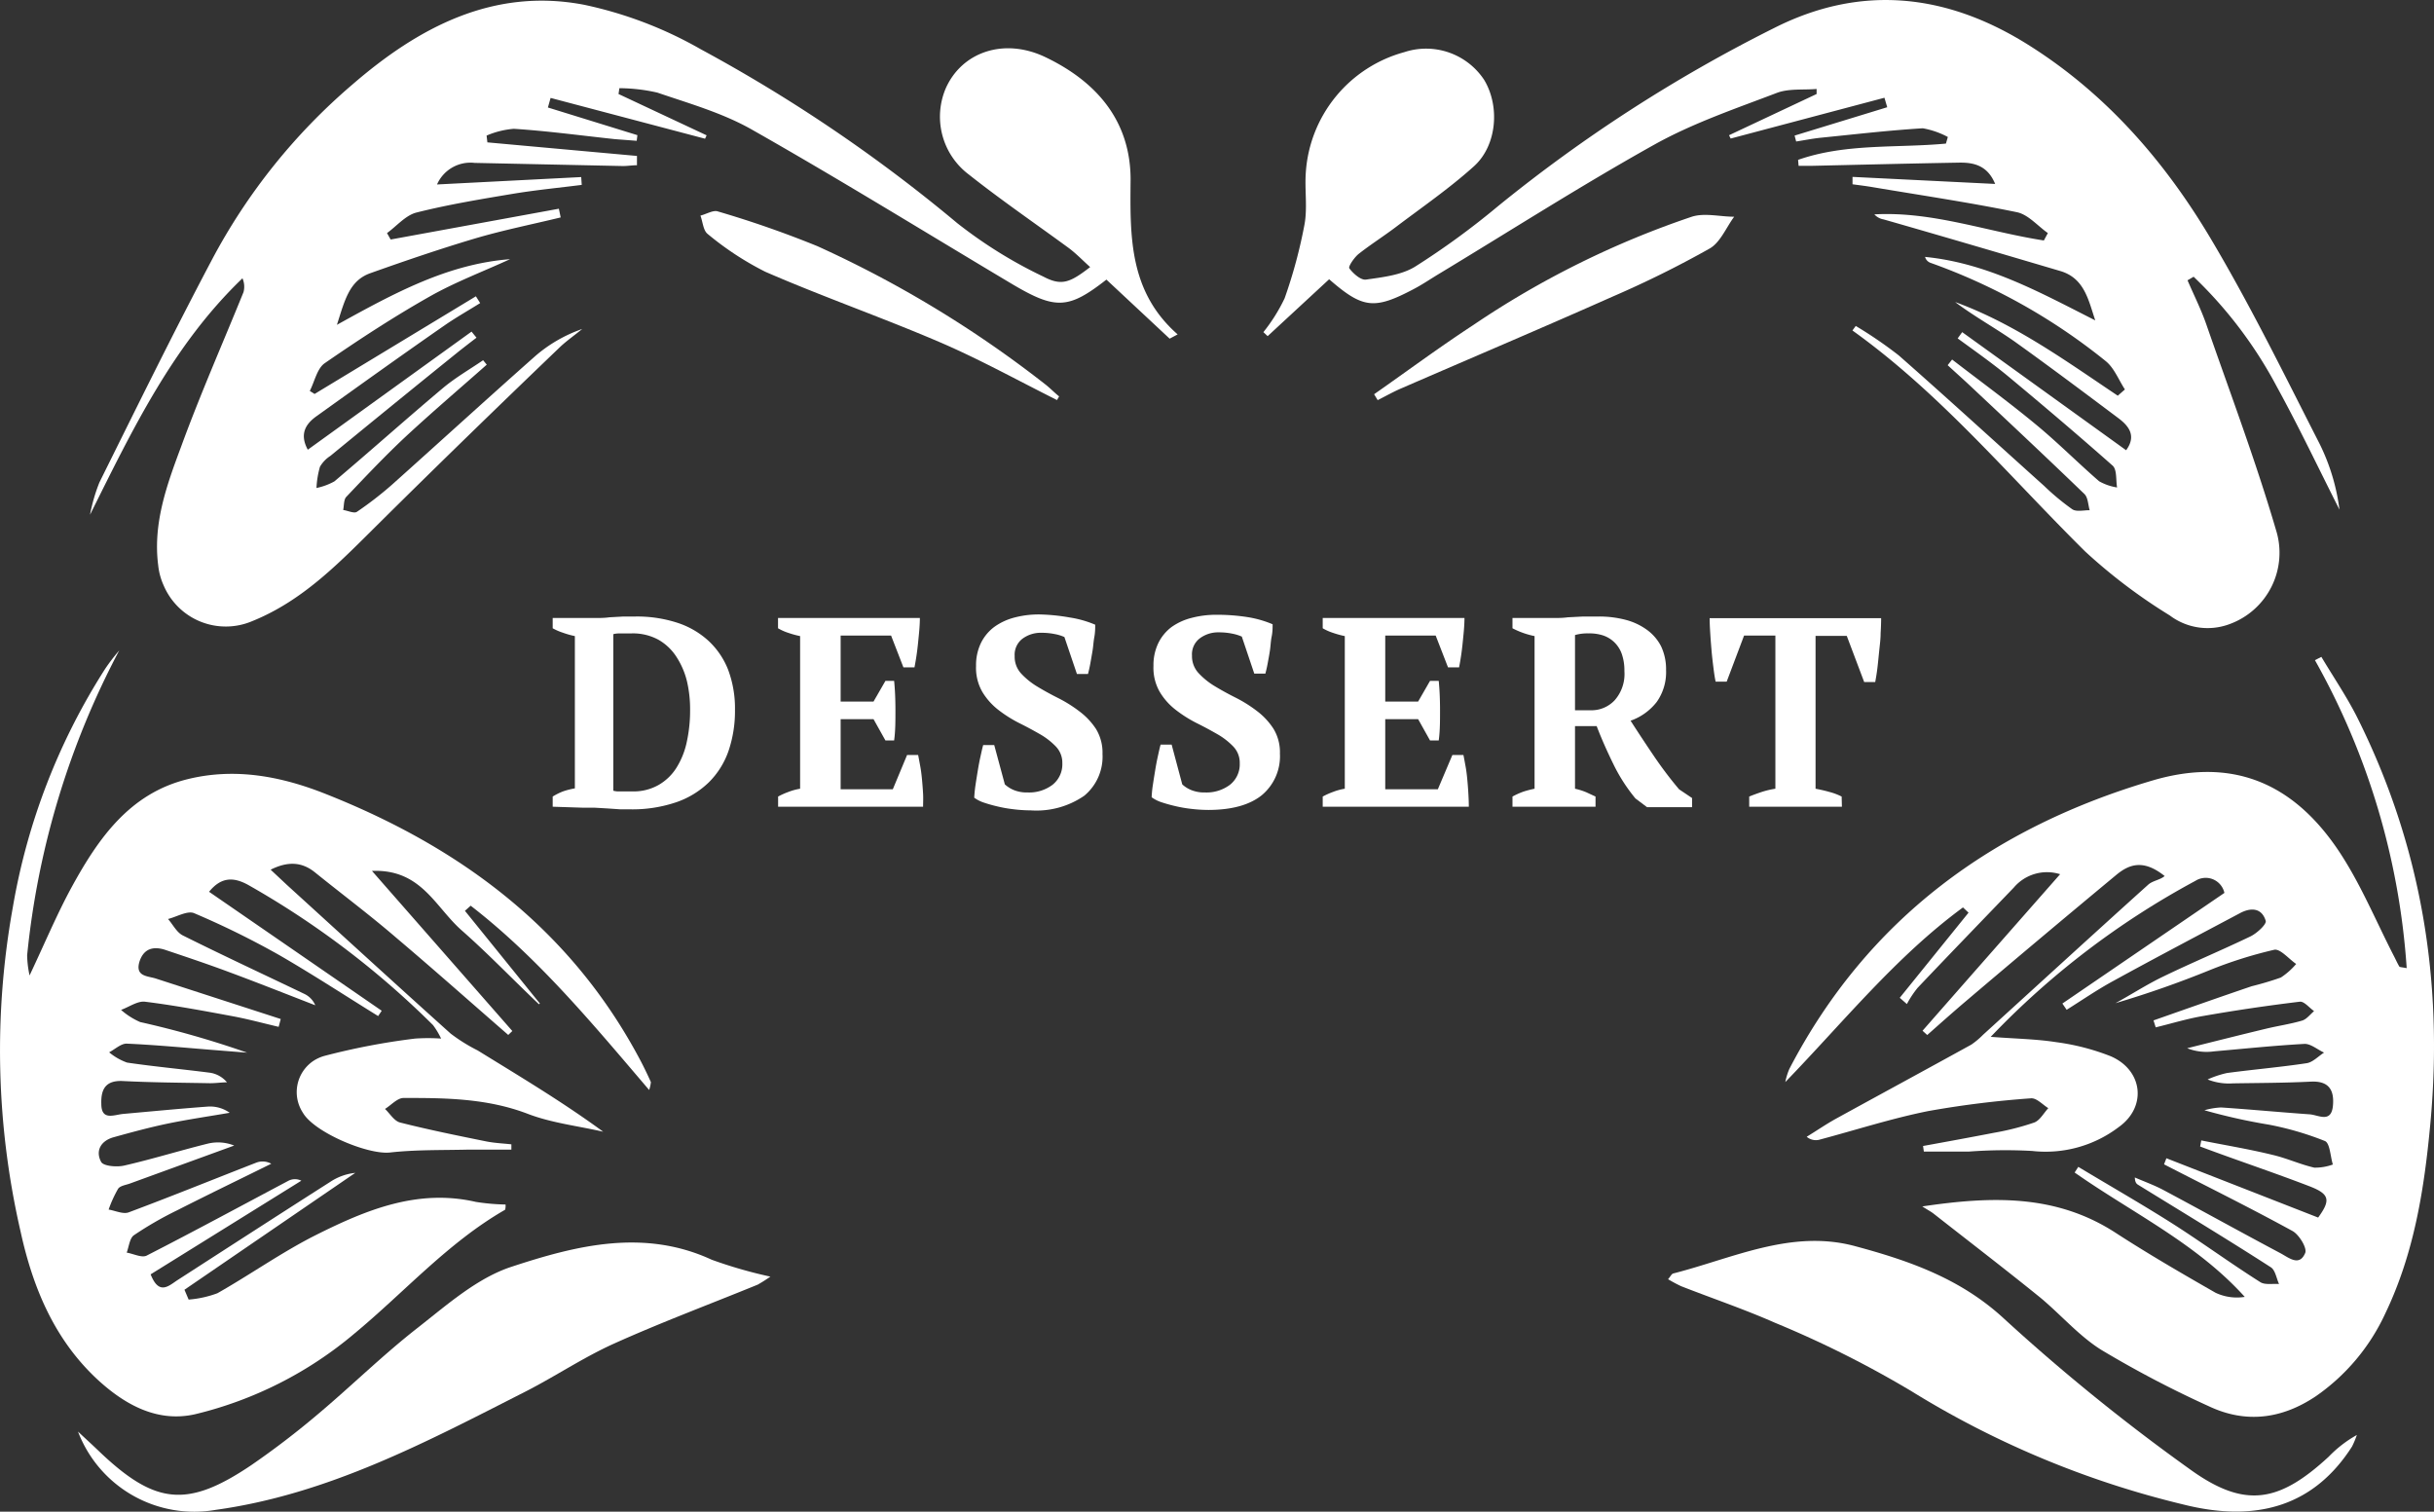 <svg id="Layer_1" data-name="Layer 1" xmlns="http://www.w3.org/2000/svg" width="279.87" height="173.82" viewBox="0 0 279.87 173.82"><rect x="0" y="0" width="279.87" height="173.82" fill="#333333" stroke="none"/><defs><style>.cls-1{fill:#fff;}</style></defs><title>Artboard 1</title><path class="cls-1" d="M205.28,124.42a7.43,7.43,0,0,1,.47-1.52c9-17.29,23.47-27.78,41.8-33.17,9-2.64,16,.16,21.29,8,2.53,3.76,4.27,8,6.37,12.1.23.43.42.88.67,1.3.06.09.3.08.85.19a83.64,83.64,0,0,0-10.55-35.41l.74-.38c1.39,2.33,2.93,4.59,4.14,7,7.34,14.69,9.9,30.25,8.4,46.56-.7,7.58-1.85,15-5.22,22a23.59,23.59,0,0,1-7.95,9.45c-3.9,2.62-8.06,3.17-12.32,1.15a122.05,122.05,0,0,1-12.36-6.48c-2.56-1.6-4.6-4-7-6-4.05-3.28-8.19-6.45-12.29-9.67-.3-.23-.65-.41-1.29-.82,8-1.19,15.35-1.41,22.18,3,3.76,2.44,7.65,4.7,11.55,6.93a5.76,5.76,0,0,0,3.35.47c-5.55-6.16-13-9.69-19.56-14.3l.42-.65c3.64,2.19,7.33,4.3,10.92,6.58,3.36,2.15,6.59,4.51,10,6.67.54.35,1.43.16,2.16.22-.3-.66-.43-1.61-.95-1.93-5-3.22-10.15-6.33-15.24-9.47-.2-.12-.37-.28-.39-.85,1.11.48,2.25.89,3.3,1.45,4.48,2.39,8.91,4.85,13.39,7.23,1,.52,2.22,1.62,2.9,0,.24-.56-.7-2.11-1.47-2.53-4.86-2.66-9.83-5.12-14.76-7.66l.27-.7L266.55,140c1.45-2,1.34-2.7-1-3.6-4.16-1.6-8.38-3-12.57-4.57l.13-.7c2.74.55,5.51,1,8.23,1.67,1.62.38,3.15,1.09,4.77,1.46a5.93,5.93,0,0,0,2.13-.36c-.29-.93-.33-2.45-.91-2.7a35.1,35.1,0,0,0-6.43-1.88,67,67,0,0,1-7.43-1.66,8.38,8.38,0,0,1,1.92-.32c3.4.23,6.79.55,10.19.79,1,.07,2.48,1.06,2.67-1,.16-1.76-.44-2.86-2.53-2.76-3,.15-6,.15-9,.2a6.58,6.58,0,0,1-2.88-.45,11.57,11.57,0,0,1,2.22-.74c3.05-.41,6.13-.67,9.17-1.13.71-.11,1.34-.8,2-1.22-.74-.33-1.5-1-2.22-1-3.49.19-7,.56-10.45.86a6.07,6.07,0,0,1-3.07-.36c3-.75,6.05-1.52,9.09-2.25,1.37-.33,2.78-.53,4.13-.93.52-.16.92-.71,1.37-1.09-.55-.38-1.14-1.14-1.64-1.08q-5.56.67-11.1,1.64c-1.84.31-3.65.87-5.47,1.31l-.25-.8c3.76-1.32,7.52-2.65,11.29-3.93,1.13-.28,2.25-.61,3.35-1a8.17,8.17,0,0,0,1.76-1.56c-.85-.58-1.83-1.78-2.53-1.63a49.89,49.89,0,0,0-7.36,2.32q-5.35,2.18-10.89,3.82c1.84-1,3.63-2.17,5.53-3.08,3.29-1.59,6.67-3,10-4.6.74-.36,1.87-1.4,1.75-1.79-.47-1.55-1.78-1.53-3-.86-4.84,2.57-9.69,5.12-14.5,7.76-1.85,1-3.6,2.21-5.39,3.33l-.49-.72,18.63-12.72a2.2,2.2,0,0,0-2.62-1.68h0a2.09,2.09,0,0,0-.71.29,94.23,94.23,0,0,0-23.54,17.94c2.86.22,5.22.25,7.52.61a26.48,26.48,0,0,1,6.25,1.61c3.72,1.58,4.24,5.83.93,8.17a13.89,13.89,0,0,1-9.94,2.73,56.43,56.43,0,0,0-7.24.07h-5.21l-.09-.64c2.74-.5,5.49-1,8.22-1.53a30,30,0,0,0,4.57-1.17c.65-.25,1.08-1.08,1.61-1.65-.65-.4-1.35-1.19-2-1.13a111.75,111.75,0,0,0-11.83,1.47c-4.23.85-8.36,2.19-12.54,3.3a1.64,1.64,0,0,1-1.41-.35c1.13-.69,2.23-1.45,3.39-2.09,5.17-2.84,10.36-5.65,15.53-8.5A8.94,8.94,0,0,0,228,119c6.33-5.76,12.64-11.54,19-17.27.52-.47,1.39-.55,1.9-1-2.5-2-4.14-1.32-5.61-.09q-8.64,7.17-17.21,14.45c-1.51,1.28-3,2.61-4.48,3.92l-.54-.49c5.2-5.93,10.41-11.85,15.82-18a5,5,0,0,0-5.32,1.53c-3.69,3.84-7.4,7.67-11.07,11.54a11.52,11.52,0,0,0-1.23,1.86l-.82-.72,7.91-9.79-.64-.6C218,110,212,117.48,205.28,124.42Z"/><path class="cls-1" d="M13.71,74.79A95,95,0,0,0,3.12,109.85a12,12,0,0,0,.28,2.31c1.76-3.72,3.15-7.06,4.87-10.21,3.05-5.56,6.65-10.73,13.31-12.36,5.43-1.34,10.75-.34,15.89,1.71,15.65,6.2,28.35,15.7,36.29,30.87q.57,1.11,1.08,2.25a3.72,3.72,0,0,1-.2.91c-6.52-7.64-12.77-15.2-20.52-21.19l-.66.59,8.62,10.66-.11.08c-3-2.84-5.81-5.79-8.88-8.49s-4.65-7.07-10.32-6.84l16.14,18.41-.47.45c-4.3-3.74-8.57-7.53-12.92-11.21-3-2.58-6.23-5-9.34-7.51-1.46-1.16-3.06-1.28-5.06-.28L33,101.76c6.26,5.7,12.51,11.42,18.81,17.08a19.51,19.51,0,0,0,3.11,1.94c4.86,3,9.73,5.9,14.44,9.35-2.91-.67-5.94-1-8.71-2.07-4.65-1.77-9.44-1.82-14.25-1.81-.71,0-1.42.82-2.13,1.26.57.54,1.06,1.39,1.73,1.56,3.27.83,6.59,1.5,9.89,2.17,1,.2,1.94.23,2.91.34v.61H53.71c-3,.07-5.94,0-8.88.33-2.55.27-8.7-2.32-10-4.57a4.32,4.32,0,0,1,1.26-6l0,0a4.64,4.64,0,0,1,1.18-.53,78.94,78.94,0,0,1,10.45-2,21.45,21.45,0,0,1,3,0,9,9,0,0,0-.93-1.55,100,100,0,0,0-21.22-16.1c-1.64-.91-3.1-1-4.53.77l19.85,13.68-.41.61c-3.77-2.33-7.49-4.77-11.35-7A97.34,97.34,0,0,0,22.32,105c-.76-.32-2,.42-3,.67.57.65,1,1.55,1.72,1.9,4.61,2.3,9.28,4.47,13.93,6.7a2.54,2.54,0,0,1,1.28,1.32c-3.31-1.28-6.6-2.59-9.92-3.82-2.41-.9-4.86-1.72-7.3-2.54-1.38-.46-2.51-.18-3,1.36-.5,1.71.94,1.62,1.9,1.93l14.35,4.65-.24.9c-1.76-.41-3.5-.89-5.28-1.22-3.35-.62-6.7-1.25-10.09-1.67-.86-.1-1.83.61-2.75.94a8.31,8.31,0,0,0,2.2,1.4,109.82,109.82,0,0,1,12.3,3.52l-3.66-.29c-3.41-.27-6.8-.6-10.21-.75-.65,0-1.33.65-2,1a6.81,6.81,0,0,0,2.06,1.18c3.12.46,6.28.75,9.41,1.15a3.15,3.15,0,0,1,2.08,1.12c-.65,0-1.31.11-2,.1-3.33-.06-6.67-.08-10-.25-2-.09-2.5,1-2.45,2.62,0,2,1.47,1.25,2.55,1.16,3.23-.29,6.46-.6,9.69-.84a3.89,3.89,0,0,1,2.52.71c-2.36.41-4.72.75-7.06,1.23-2.11.44-4.19,1-6.27,1.58-1.5.41-2.13,1.58-1.45,2.84.26.49,1.81.62,2.66.42,3.23-.74,6.41-1.73,9.64-2.53a5,5,0,0,1,3,.23l-12,4.37c-.47.17-1.11.25-1.35.6a13.93,13.93,0,0,0-1.09,2.39c.78.13,1.67.56,2.31.32,4.9-1.83,9.75-3.8,14.63-5.7a2.05,2.05,0,0,1,1.76.11c-3.6,1.78-7.21,3.52-10.79,5.34a40.73,40.73,0,0,0-5,2.88c-.49.34-.57,1.29-.83,2,.78.13,1.74.63,2.3.34,5.47-2.8,10.88-5.73,16.31-8.61a1.65,1.65,0,0,1,1.47,0L17.32,146.53c.94,2.37,2,1.4,3,.72,5.86-3.78,11.72-7.57,17.6-11.32a6.42,6.42,0,0,1,2.93-1.07L21.21,148.3l.48,1.13A12.11,12.11,0,0,0,25,148.7c3.83-2.17,7.45-4.75,11.38-6.72,5.72-2.86,11.64-5.32,18.34-3.78a24.4,24.4,0,0,0,3.41.3,1.75,1.75,0,0,1-.05.6c-6.56,3.77-11.54,9.44-17.27,14.19a44.5,44.5,0,0,1-18.32,9.31c-4.29,1-8-1-11.13-3.84-5.08-4.64-7.58-10.68-9-17.18a92.82,92.82,0,0,1-.89-37.23A73.88,73.88,0,0,1,12.12,76.86,22.73,22.73,0,0,1,13.71,74.79Z"/><path class="cls-1" d="M71.12,10.81l10.13,4.75-.18.39L63.31,11.26,63,12.36l10.29,3.18-.08.65L70.71,16c-3.86-.41-7.75-.94-11.63-1.19a9.93,9.93,0,0,0-3.13.78l.09.78,17.2,1.56V19c-.56,0-1.12.1-1.67.09l-17-.36a4.2,4.2,0,0,0-4.32,2.48l16.58-.85.06.9c-2.59.33-5.19.58-7.77,1-3.76.63-7.55,1.25-11.24,2.18-1.25.32-2.26,1.55-3.38,2.36l.42.74L64.26,24l.21,1c-3.29.8-6.61,1.46-9.85,2.42-4.06,1.21-8.07,2.58-12.06,4-2.39.86-2.91,3.08-3.82,5.93,6.71-3.72,12.8-7,19.91-7.55-3.11,1.43-6.34,2.64-9.31,4.33-4.11,2.33-8.09,4.93-12,7.63-.89.62-1.16,2.11-1.72,3.19l.55.35L54.72,34.07l.49.78c-1.32.83-2.69,1.6-4,2.5-5,3.47-9.92,7-14.82,10.51-1.19.85-2,2-1,3.85L54.22,38.13l.57.7c-.65.49-1.3,1-1.93,1.49q-7.44,6-14.87,12.1a3.68,3.68,0,0,0-1.2,1.25,10.54,10.54,0,0,0-.4,2.44,7.19,7.19,0,0,0,2.06-.76c4.19-3.54,8.28-7.2,12.48-10.73,1.43-1.2,3.07-2.14,4.62-3.2l.42.51c-3.12,2.76-6.29,5.46-9.34,8.29-2.36,2.21-4.59,4.57-6.82,6.92-.3.32-.24,1-.35,1.5.54.08,1.26.43,1.58.21a40.84,40.84,0,0,0,4-3.09c5.51-4.93,11-9.94,16.51-14.82a16.51,16.51,0,0,1,5.39-3.11c-.82.68-1.71,1.3-2.47,2-7,6.71-13.89,13.4-20.72,20.17C39.25,64.45,35,69,29,71.42a7.76,7.76,0,0,1-10.18-4.1h0A7.47,7.47,0,0,1,18.19,65c-.62-4.83,1-9.25,2.62-13.6C23,45.4,25.59,39.53,28,33.59A2.41,2.41,0,0,0,27.88,32c-8,7.67-12.66,17.42-17.53,27.19a20.05,20.05,0,0,1,1.08-3.72c4.24-8.54,8.45-17.11,12.91-25.55A68.86,68.86,0,0,1,40.52,9.72C48.12,3.14,56.74-1.45,67.17.55a46.25,46.25,0,0,1,13.4,5.11,177.55,177.55,0,0,1,29.5,20A52.4,52.4,0,0,0,120,31.82c2.1,1.1,3.06.65,5.35-1.11-.87-.78-1.62-1.57-2.5-2.22C119,25.67,115.1,23,111.39,20.06a8.32,8.32,0,0,1-2.65-9.89C110.58,6,115.4,4.3,120.16,6.55,126,9.33,130,13.82,130,20.66c-.06,6.5-.2,12.86,5.41,17.79l-.92.49-7.27-6.79c-4.39,3.43-5.85,3.48-10.93.46-9.93-5.92-19.77-12-29.82-17.7-3.35-1.91-7.19-3-10.88-4.26a20.07,20.07,0,0,0-4.37-.51Z"/><path class="cls-1" d="M206.75,18.38c5.48-1.92,11.33-1.34,17-1.87l.22-.76a9.76,9.76,0,0,0-2.88-1c-3.9.24-7.78.69-11.67,1.08-1,.1-1.93.29-2.89.44l-.18-.68L217,12.33l-.32-1.09L199,15.93l-.19-.38,10.07-4.74v-.58c-1.53.13-3.19-.07-4.57.45-4.72,1.8-9.58,3.45-14,5.9-8.5,4.74-16.71,10-25,15-.92.56-1.82,1.17-2.78,1.67-4.52,2.38-5.83,2.23-9.7-1.14l-7.07,6.54-.49-.46a19.86,19.86,0,0,0,2.44-3.89A56.75,56.75,0,0,0,150,25.79c.35-1.94,0-4,.15-6A15.4,15.4,0,0,1,161.46,6a8,8,0,0,1,9.19,3.18c1.82,3,1.5,7.53-1.17,9.94-2.83,2.55-6,4.73-9,7-1.39,1.05-2.89,2-4.25,3.07-.51.41-1.22,1.45-1.08,1.66.44.6,1.32,1.38,1.91,1.3,1.94-.28,4.07-.51,5.67-1.5a89.62,89.62,0,0,0,9.44-6.88A172.34,172.34,0,0,1,204,3.22c9.89-5,19.64-4,29,1.8,9.13,5.67,16,13.6,21.37,22.71,4.48,7.56,8.36,15.49,12.36,23.33A23.75,23.75,0,0,1,269,58.6c-2.39-4.72-4.66-9.51-7.21-14.15a49.57,49.57,0,0,0-9.56-12.63l-.7.41c.73,1.7,1.57,3.36,2.17,5.1,2.73,7.85,5.66,15.63,8,23.6a8.73,8.73,0,0,1-5.33,10.83,7.22,7.22,0,0,1-6.89-1,62.65,62.65,0,0,1-9.72-7.35C231,54.75,223.12,45.24,213,38l.38-.52a48.45,48.45,0,0,1,4.94,3.38c5.62,4.94,11.14,10,16.71,15a28,28,0,0,0,3.25,2.7c.5.32,1.35.09,2,.11-.19-.64-.19-1.47-.61-1.87-4.36-4.21-8.79-8.36-13.21-12.51-.83-.78-1.68-1.53-2.51-2.3l.51-.65c3.23,2.49,6.53,4.9,9.67,7.5,2.5,2.06,4.79,4.38,7.24,6.5a6.08,6.08,0,0,0,2.06.71c-.15-.85,0-2-.49-2.49C239,50.07,235,46.68,231,43.35c-1.89-1.57-3.93-3-5.9-4.44l.52-.72,18.85,13.58c1.23-1.68.26-2.81-.84-3.65-4-3-8-6-12-8.86-2.23-1.56-4.63-2.88-6.82-4.53,6.84,2.49,12.7,6.75,18.7,10.77l.82-.72c-.72-1.1-1.23-2.47-2.21-3.26A68.7,68.7,0,0,0,222,30.23a1,1,0,0,1-.65-.69c7.14.7,13.25,4.1,19.57,7.3-.78-2.31-1.23-4.84-4-5.67-6.77-2-13.55-4-20.33-5.94a1.86,1.86,0,0,1-1.07-.58c6.68-.37,13,2,19.49,3l.46-.85c-1.18-.83-2.26-2.13-3.56-2.4-5.45-1.12-11-1.94-16.46-2.86-.81-.14-1.62-.24-2.44-.35v-.85l16.4.81c-.87-2.11-2.43-2.48-4.15-2.45-5.66.1-11.32.24-17,.37h-1.45Z"/><path class="cls-1" d="M191.8,147.09c.28-.32.4-.61.59-.66,6.87-1.75,13.59-5.11,20.89-3.15,6.21,1.67,12.17,3.72,17.2,8.39a227,227,0,0,0,21.28,17.24c6.32,4.58,10.26,3.89,16-1.41A13.82,13.82,0,0,1,271,165a10.82,10.82,0,0,1-.55,1.32c-4.23,6.62-10.67,8.88-19.45,6.66a106.8,106.8,0,0,1-31.19-13,119.46,119.46,0,0,0-15.71-7.88c-3.53-1.56-7.2-2.8-10.8-4.21C192.79,147.65,192.29,147.38,191.8,147.09Z"/><path class="cls-1" d="M88.58,146.79a16.87,16.87,0,0,1-1.45.92c-5.5,2.25-11.08,4.33-16.5,6.77-3.52,1.58-6.76,3.77-10.21,5.53C49,165.82,37.73,171.82,24.8,173.61a14.31,14.31,0,0,1-15.83-9c.84.79,1.69,1.56,2.52,2.36,6.38,6.06,10.07,6.44,17.4,1.5a96.12,96.12,0,0,0,7.72-5.91c3.86-3.25,7.47-6.81,11.45-9.91,3.38-2.65,6.84-5.72,10.78-7,7.44-2.45,15.21-4.4,23-.8A52.41,52.41,0,0,0,88.58,146.79Z"/><path class="cls-1" d="M158,45.33c3.79-2.65,7.51-5.41,11.38-7.94a104.07,104.07,0,0,1,25.15-12.47c1.47-.47,3.24,0,4.87,0-.93,1.26-1.61,3-2.86,3.68a118.59,118.59,0,0,1-11.13,5.51c-8,3.56-16.12,7-24.18,10.5-1,.42-1.88.93-2.82,1.4Z"/><path class="cls-1" d="M121.54,46c-4.5-2.25-8.92-4.7-13.54-6.68-6.63-2.84-13.45-5.22-20-8.07a34.66,34.66,0,0,1-6.62-4.34c-.52-.39-.57-1.39-.84-2.12.69-.17,1.47-.66,2-.48a118.6,118.6,0,0,1,11.46,4,128.59,128.59,0,0,1,26.12,15.83c.58.44,1.11,1,1.66,1.44Z"/><path class="cls-1" d="M63.55,92.76V91.59A7.15,7.15,0,0,1,64.73,91a8.59,8.59,0,0,1,1.37-.35V73.14a10,10,0,0,1-1.38-.39,6.41,6.41,0,0,1-1.17-.51V71.06h3.6l1.3,0c.52,0,1.06,0,1.61-.08l1.63-.09c.53,0,1,0,1.35,0a15,15,0,0,1,4.82.71,9.77,9.77,0,0,1,3.6,2.08A9.06,9.06,0,0,1,83.72,77a12.66,12.66,0,0,1,.79,4.65,14.2,14.2,0,0,1-.74,4.69,9.43,9.43,0,0,1-2.24,3.59,10.06,10.06,0,0,1-3.76,2.31,15.71,15.71,0,0,1-5.35.82c-.27,0-.63,0-1.09,0l-1.45-.1-1.55-.09c-.52,0-1,0-1.37,0Zm9.09-19.93c-.38,0-.75,0-1.12,0s-.69,0-1,.09v18A2.52,2.52,0,0,0,71,91l.64,0,.63,0,.47,0a5.82,5.82,0,0,0,3-.75,5.91,5.91,0,0,0,2.06-2,9.16,9.16,0,0,0,1.18-3,16.76,16.76,0,0,0,.37-3.62A14.18,14.18,0,0,0,79,78.38a9.06,9.06,0,0,0-1.2-2.82,6,6,0,0,0-2.09-2A6.13,6.13,0,0,0,72.64,72.83Z"/><path class="cls-1" d="M105.77,71.06c0,.93-.11,1.89-.21,2.89s-.24,1.92-.41,2.79h-1.27l-1.42-3.66h-5.8v7.59h3.78l1.37-2.38h1c.1,1,.15,2.14.15,3.38s0,2.39-.15,3.47h-1l-1.37-2.45H96.66v8.06h6l1.64-3.94h1.27c.08.39.16.84.25,1.33s.15,1,.2,1.54.09,1.06.12,1.59,0,1,0,1.49H89.47V91.59a8.68,8.68,0,0,1,1.18-.53A6.82,6.82,0,0,1,92,90.69V73.14a10.16,10.16,0,0,1-1.32-.36,6,6,0,0,1-1.22-.54V71.06Z"/><path class="cls-1" d="M115.54,90.19a3.55,3.55,0,0,0,1,.64,4,4,0,0,0,1.64.29,4.46,4.46,0,0,0,2.84-.88,3,3,0,0,0,1.13-2.47,2.69,2.69,0,0,0-.73-1.92,8.15,8.15,0,0,0-1.84-1.43c-.75-.43-1.54-.86-2.39-1.28a14.82,14.82,0,0,1-2.39-1.51,7.55,7.55,0,0,1-1.84-2.06,5.53,5.53,0,0,1-.73-3,5.83,5.83,0,0,1,.56-2.63,5.11,5.11,0,0,1,1.53-1.85,6.94,6.94,0,0,1,2.31-1.08,11.05,11.05,0,0,1,2.89-.36A22.59,22.59,0,0,1,123,71a12.14,12.14,0,0,1,2.93.83c0,.41,0,.88-.1,1.42s-.12,1.07-.21,1.6-.17,1-.26,1.49-.18.85-.26,1.16h-1.27l-1.44-4.25a4.66,4.66,0,0,0-1.1-.34,7.51,7.51,0,0,0-1.51-.15,3.53,3.53,0,0,0-2.21.68,2.32,2.32,0,0,0-.9,2,2.85,2.85,0,0,0,.74,2,8.51,8.51,0,0,0,1.87,1.51c.74.45,1.56.9,2.44,1.34a15.51,15.51,0,0,1,2.44,1.54,8,8,0,0,1,1.87,2,5.25,5.25,0,0,1,.74,2.87,5.83,5.83,0,0,1-2.09,4.79,9.67,9.67,0,0,1-6.15,1.69,16.79,16.79,0,0,1-2-.13,15.13,15.13,0,0,1-1.91-.34c-.6-.14-1.13-.3-1.6-.46a4,4,0,0,1-1-.53,15.23,15.23,0,0,1,.16-1.54c.08-.54.17-1.09.26-1.64s.19-1.07.3-1.56.2-.93.31-1.31h1.27Z"/><path class="cls-1" d="M135.94,90.19a3.4,3.4,0,0,0,1,.64,4,4,0,0,0,1.64.29,4.48,4.48,0,0,0,2.84-.88,3,3,0,0,0,1.13-2.47,2.69,2.69,0,0,0-.73-1.92,8.15,8.15,0,0,0-1.84-1.43c-.75-.43-1.54-.86-2.39-1.28a14.82,14.82,0,0,1-2.39-1.51,7.39,7.39,0,0,1-1.84-2.06,5.53,5.53,0,0,1-.73-3,5.83,5.83,0,0,1,.56-2.63,5.11,5.11,0,0,1,1.53-1.85A6.85,6.85,0,0,1,137,71.05a11,11,0,0,1,2.88-.36,22.72,22.72,0,0,1,3.52.26,12.28,12.28,0,0,1,2.93.83c0,.41,0,.88-.11,1.42s-.12,1.07-.2,1.6-.17,1-.26,1.49-.18.85-.26,1.16h-1.28l-1.43-4.25a5,5,0,0,0-1.1-.34,7.51,7.51,0,0,0-1.51-.15,3.53,3.53,0,0,0-2.21.68,2.3,2.3,0,0,0-.91,2,2.86,2.86,0,0,0,.75,2,8.51,8.51,0,0,0,1.87,1.51c.74.45,1.56.9,2.44,1.34a15.51,15.51,0,0,1,2.44,1.54,8,8,0,0,1,1.86,2,5.17,5.17,0,0,1,.75,2.87,5.83,5.83,0,0,1-2.09,4.79c-1.4,1.12-3.45,1.69-6.16,1.69a17.06,17.06,0,0,1-2-.13,15.3,15.3,0,0,1-1.9-.34c-.6-.14-1.13-.3-1.6-.46a4,4,0,0,1-1-.53,12.8,12.8,0,0,1,.16-1.54c.08-.54.17-1.09.26-1.64s.19-1.07.3-1.56.2-.93.31-1.31h1.27Z"/><path class="cls-1" d="M168.39,71.06c0,.93-.11,1.89-.21,2.89s-.24,1.92-.41,2.79H166.5l-1.42-3.66h-5.8v7.59h3.78l1.37-2.38h1c.1,1,.15,2.14.15,3.38s0,2.39-.15,3.47h-1l-1.37-2.45h-3.78v8.06h6.05L167,86.81h1.27c.08.39.16.84.25,1.33s.15,1,.2,1.54.09,1.06.12,1.59.05,1,.05,1.49H152.09V91.59a8.68,8.68,0,0,1,1.18-.53,6.64,6.64,0,0,1,1.36-.37V73.14a10.16,10.16,0,0,1-1.32-.36,6,6,0,0,1-1.22-.54V71.06Z"/><path class="cls-1" d="M181.1,90.69a7.73,7.73,0,0,1,1.28.4l1.08.5v1.17h-9.55V91.59a8.43,8.43,0,0,1,1.3-.58,11.91,11.91,0,0,1,1.24-.32V73.14a9.45,9.45,0,0,1-2.54-.9V71.06h3.29l1.41,0c.53,0,1.08,0,1.66-.08l1.76-.09c.6,0,1.18,0,1.74,0a12,12,0,0,1,3.15.38,7.3,7.3,0,0,1,2.48,1.17A5.34,5.34,0,0,1,191,74.32a6.16,6.16,0,0,1,.57,2.73,5.92,5.92,0,0,1-1.08,3.67,6.56,6.56,0,0,1-3,2.15q1.24,1.93,2.64,4t2.94,3.89l1.49,1v1.05h-5.18l-1.33-1a19.66,19.66,0,0,1-2.53-3.93c-.73-1.49-1.38-2.95-1.93-4.39H181.1Zm1.56-17.86a5.18,5.18,0,0,0-1.56.19v8.65h1.84a3.65,3.65,0,0,0,2.71-1.14,4.56,4.56,0,0,0,1.13-3.36,5.78,5.78,0,0,0-.31-2,3.48,3.48,0,0,0-.88-1.35,3.39,3.39,0,0,0-1.31-.77A5,5,0,0,0,182.66,72.83Z"/><path class="cls-1" d="M211.79,92.76H201.13V91.59c.41-.17.88-.34,1.41-.52a10,10,0,0,1,1.6-.38V73.08h-3.6l-2,5.3h-1.27c-.09-.41-.17-.94-.25-1.58s-.16-1.3-.22-2-.11-1.35-.15-2-.07-1.24-.07-1.72h19.72q0,.75-.06,1.74c0,.66-.09,1.33-.16,2s-.13,1.34-.21,2-.17,1.16-.25,1.6h-1.27l-2-5.3h-3.59V90.69c.53.1,1.07.22,1.59.37a7,7,0,0,1,1.41.53Z"/></svg>